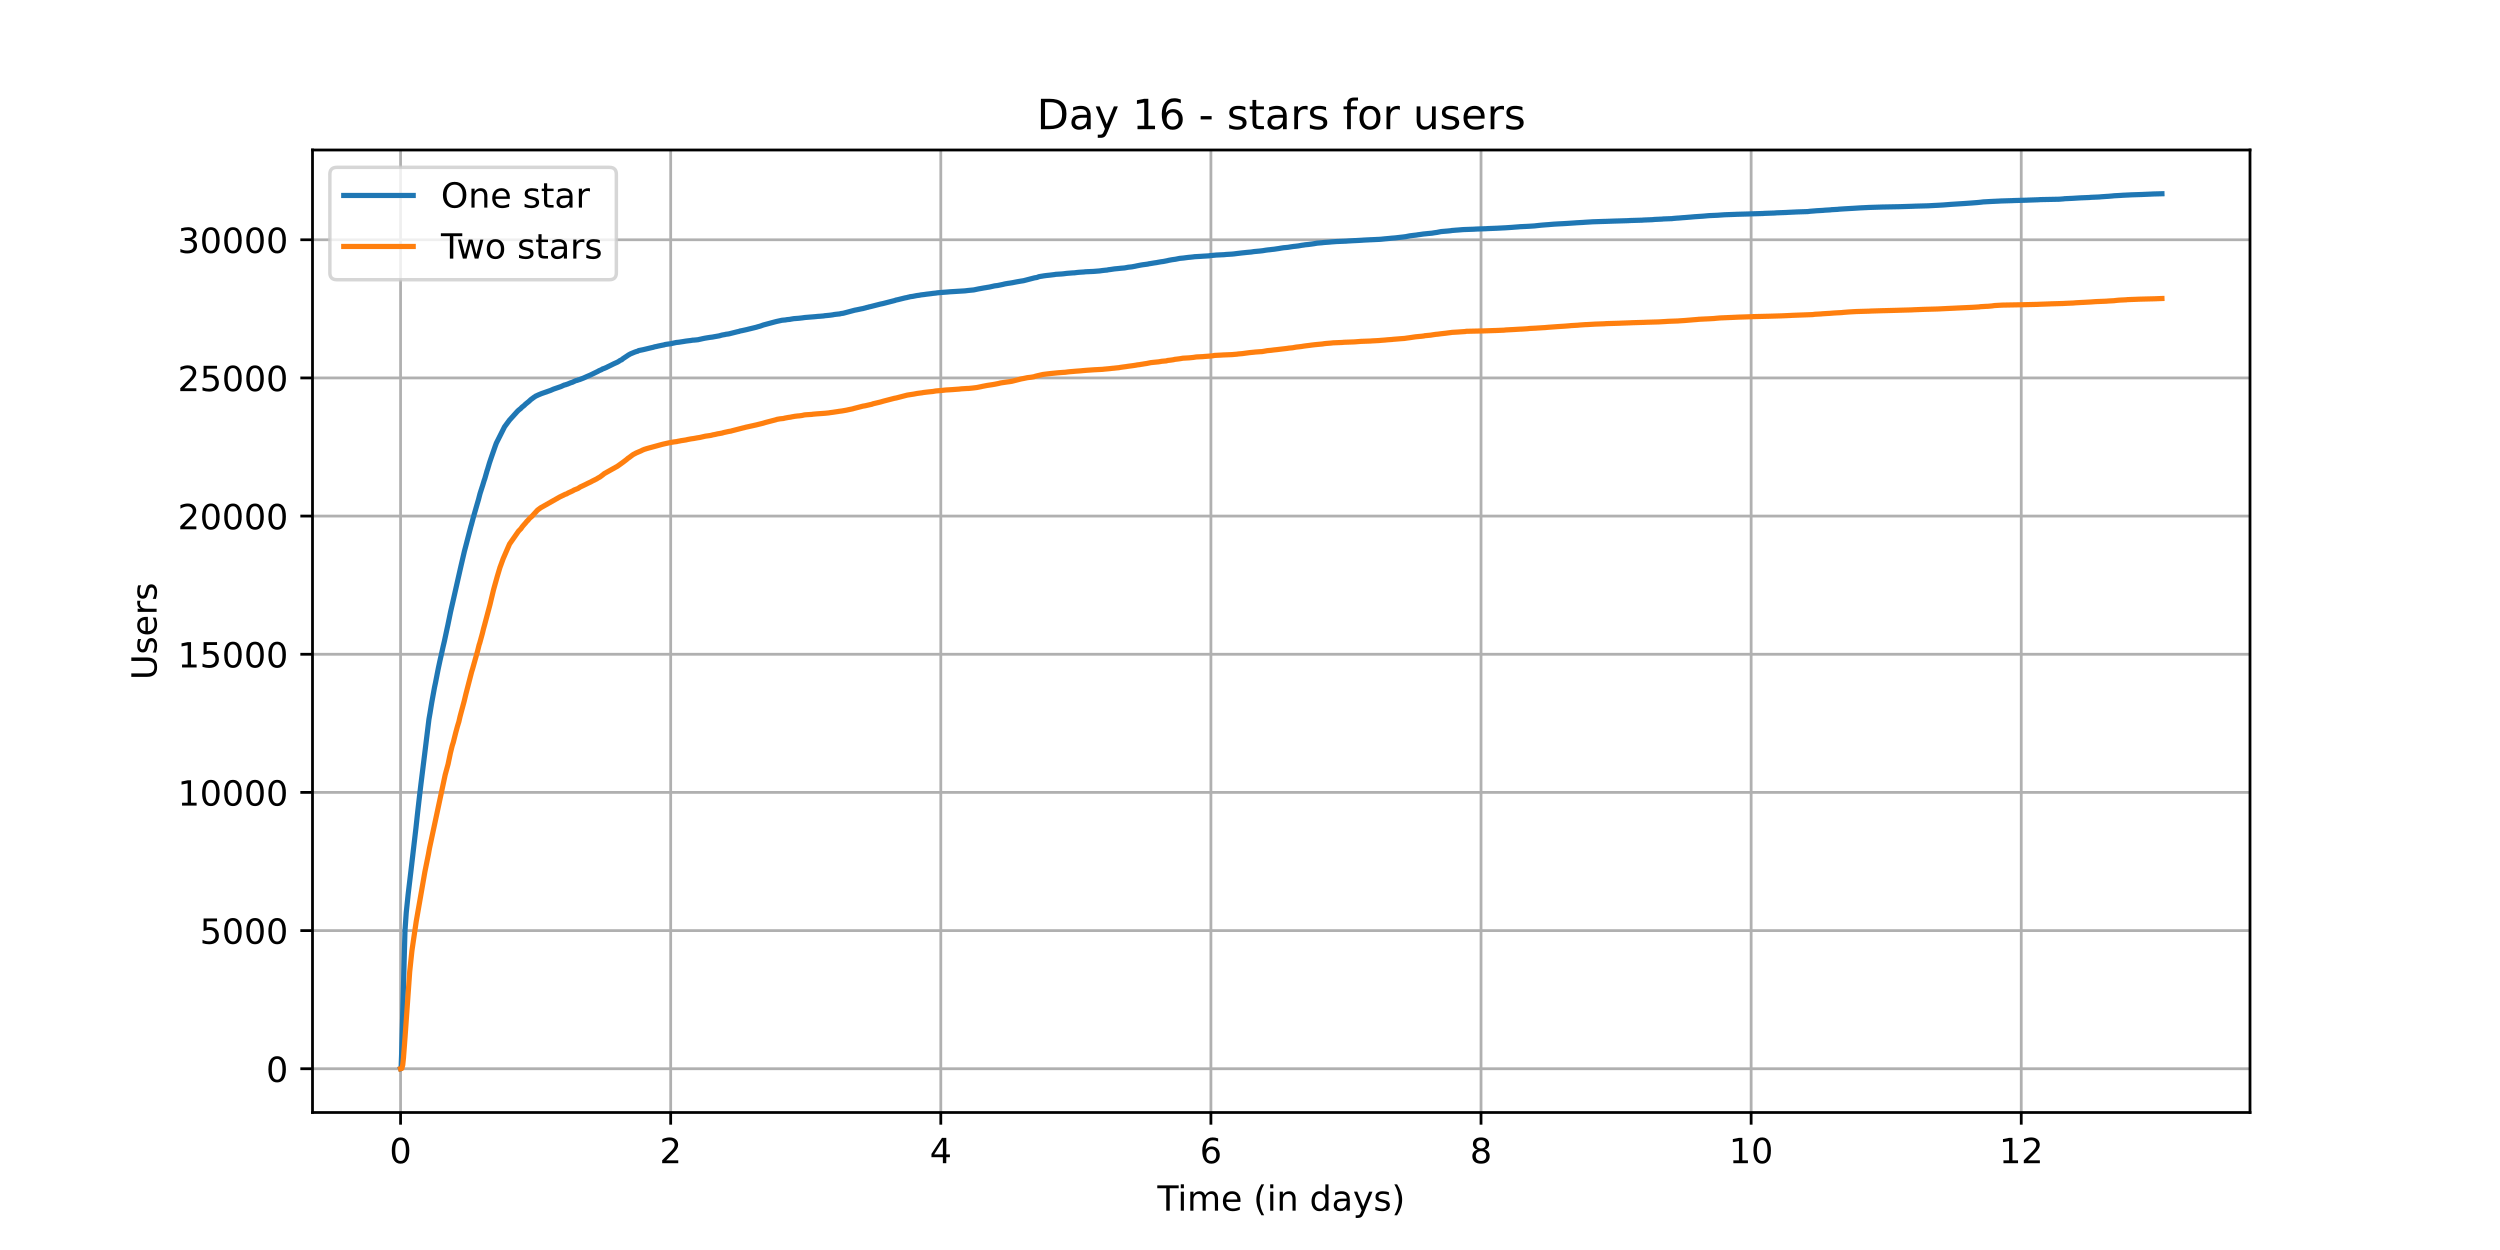 <?xml version="1.0" encoding="utf-8" standalone="no"?>
<!DOCTYPE svg PUBLIC "-//W3C//DTD SVG 1.1//EN"
  "http://www.w3.org/Graphics/SVG/1.1/DTD/svg11.dtd">
<!-- Created with matplotlib (https://matplotlib.org/) -->
<svg height="360pt" version="1.1" viewBox="0 0 720 360" width="720pt" xmlns="http://www.w3.org/2000/svg" xmlns:xlink="http://www.w3.org/1999/xlink">
 <defs>
  <style type="text/css">*{stroke-linecap:butt;stroke-linejoin:round;}</style>
 </defs>
 <g id="figure_1">
  <g id="patch_1">
   <path d="M 0 360 
L 720 360 
L 720 0 
L 0 0 
z
" style="fill:#ffffff;"/>
  </g>
  <g id="axes_1">
   <g id="patch_2">
    <path d="M 90 320.4 
L 648 320.4 
L 648 43.2 
L 90 43.2 
z
" style="fill:#ffffff;"/>
   </g>
   <g id="matplotlib.axis_1">
    <g id="xtick_1">
     <g id="line2d_1">
      <path clip-path="url(#p1534ea7870)" d="M 115.364 320.4 
L 115.364 43.2 
" style="fill:none;stroke:#b0b0b0;stroke-linecap:square;stroke-width:0.8;"/>
     </g>
     <g id="line2d_2">
      <defs>
       <path d="M 0 0 
L 0 3.5 
" id="m5b84d40a5f" style="stroke:#000000;stroke-width:0.8;"/>
      </defs>
      <g>
       <use style="stroke:#000000;stroke-width:0.8;" x="115.364" xlink:href="#m5b84d40a5f" y="320.4"/>
      </g>
     </g>
     <g id="text_1">
      <!-- 0 -->
      <g transform="translate(112.182 334.998)scale(0.1 -0.1)">
       <defs>
        <path d="M 31.781 66.406 
Q 24.172 66.406 20.328 58.906 
Q 16.5 51.422 16.5 36.375 
Q 16.5 21.391 20.328 13.891 
Q 24.172 6.391 31.781 6.391 
Q 39.453 6.391 43.281 13.891 
Q 47.125 21.391 47.125 36.375 
Q 47.125 51.422 43.281 58.906 
Q 39.453 66.406 31.781 66.406 
z
M 31.781 74.219 
Q 44.047 74.219 50.516 64.516 
Q 56.984 54.828 56.984 36.375 
Q 56.984 17.969 50.516 8.266 
Q 44.047 -1.422 31.781 -1.422 
Q 19.531 -1.422 13.062 8.266 
Q 6.594 17.969 6.594 36.375 
Q 6.594 54.828 13.062 64.516 
Q 19.531 74.219 31.781 74.219 
z
" id="DejaVuSans-48"/>
       </defs>
       <use xlink:href="#DejaVuSans-48"/>
      </g>
     </g>
    </g>
    <g id="xtick_2">
     <g id="line2d_3">
      <path clip-path="url(#p1534ea7870)" d="M 193.156 320.4 
L 193.156 43.2 
" style="fill:none;stroke:#b0b0b0;stroke-linecap:square;stroke-width:0.8;"/>
     </g>
     <g id="line2d_4">
      <g>
       <use style="stroke:#000000;stroke-width:0.8;" x="193.156" xlink:href="#m5b84d40a5f" y="320.4"/>
      </g>
     </g>
     <g id="text_2">
      <!-- 2 -->
      <g transform="translate(189.975 334.998)scale(0.1 -0.1)">
       <defs>
        <path d="M 19.188 8.297 
L 53.609 8.297 
L 53.609 0 
L 7.328 0 
L 7.328 8.297 
Q 12.938 14.109 22.625 23.891 
Q 32.328 33.688 34.812 36.531 
Q 39.547 41.844 41.422 45.531 
Q 43.312 49.219 43.312 52.781 
Q 43.312 58.594 39.234 62.25 
Q 35.156 65.922 28.609 65.922 
Q 23.969 65.922 18.812 64.312 
Q 13.672 62.703 7.812 59.422 
L 7.812 69.391 
Q 13.766 71.781 18.938 73 
Q 24.125 74.219 28.422 74.219 
Q 39.75 74.219 46.484 68.547 
Q 53.219 62.891 53.219 53.422 
Q 53.219 48.922 51.531 44.891 
Q 49.859 40.875 45.406 35.406 
Q 44.188 33.984 37.641 27.219 
Q 31.109 20.453 19.188 8.297 
z
" id="DejaVuSans-50"/>
       </defs>
       <use xlink:href="#DejaVuSans-50"/>
      </g>
     </g>
    </g>
    <g id="xtick_3">
     <g id="line2d_5">
      <path clip-path="url(#p1534ea7870)" d="M 270.949 320.4 
L 270.949 43.2 
" style="fill:none;stroke:#b0b0b0;stroke-linecap:square;stroke-width:0.8;"/>
     </g>
     <g id="line2d_6">
      <g>
       <use style="stroke:#000000;stroke-width:0.8;" x="270.949" xlink:href="#m5b84d40a5f" y="320.4"/>
      </g>
     </g>
     <g id="text_3">
      <!-- 4 -->
      <g transform="translate(267.768 334.998)scale(0.1 -0.1)">
       <defs>
        <path d="M 37.797 64.312 
L 12.891 25.391 
L 37.797 25.391 
z
M 35.203 72.906 
L 47.609 72.906 
L 47.609 25.391 
L 58.016 25.391 
L 58.016 17.188 
L 47.609 17.188 
L 47.609 0 
L 37.797 0 
L 37.797 17.188 
L 4.891 17.188 
L 4.891 26.703 
z
" id="DejaVuSans-52"/>
       </defs>
       <use xlink:href="#DejaVuSans-52"/>
      </g>
     </g>
    </g>
    <g id="xtick_4">
     <g id="line2d_7">
      <path clip-path="url(#p1534ea7870)" d="M 348.742 320.4 
L 348.742 43.2 
" style="fill:none;stroke:#b0b0b0;stroke-linecap:square;stroke-width:0.8;"/>
     </g>
     <g id="line2d_8">
      <g>
       <use style="stroke:#000000;stroke-width:0.8;" x="348.742" xlink:href="#m5b84d40a5f" y="320.4"/>
      </g>
     </g>
     <g id="text_4">
      <!-- 6 -->
      <g transform="translate(345.56 334.998)scale(0.1 -0.1)">
       <defs>
        <path d="M 33.016 40.375 
Q 26.375 40.375 22.484 35.828 
Q 18.609 31.297 18.609 23.391 
Q 18.609 15.531 22.484 10.953 
Q 26.375 6.391 33.016 6.391 
Q 39.656 6.391 43.531 10.953 
Q 47.406 15.531 47.406 23.391 
Q 47.406 31.297 43.531 35.828 
Q 39.656 40.375 33.016 40.375 
z
M 52.594 71.297 
L 52.594 62.312 
Q 48.875 64.062 45.094 64.984 
Q 41.312 65.922 37.594 65.922 
Q 27.828 65.922 22.672 59.328 
Q 17.531 52.734 16.797 39.406 
Q 19.672 43.656 24.016 45.922 
Q 28.375 48.188 33.594 48.188 
Q 44.578 48.188 50.953 41.516 
Q 57.328 34.859 57.328 23.391 
Q 57.328 12.156 50.688 5.359 
Q 44.047 -1.422 33.016 -1.422 
Q 20.359 -1.422 13.672 8.266 
Q 6.984 17.969 6.984 36.375 
Q 6.984 53.656 15.188 63.938 
Q 23.391 74.219 37.203 74.219 
Q 40.922 74.219 44.703 73.484 
Q 48.484 72.75 52.594 71.297 
z
" id="DejaVuSans-54"/>
       </defs>
       <use xlink:href="#DejaVuSans-54"/>
      </g>
     </g>
    </g>
    <g id="xtick_5">
     <g id="line2d_9">
      <path clip-path="url(#p1534ea7870)" d="M 426.534 320.4 
L 426.534 43.2 
" style="fill:none;stroke:#b0b0b0;stroke-linecap:square;stroke-width:0.8;"/>
     </g>
     <g id="line2d_10">
      <g>
       <use style="stroke:#000000;stroke-width:0.8;" x="426.534" xlink:href="#m5b84d40a5f" y="320.4"/>
      </g>
     </g>
     <g id="text_5">
      <!-- 8 -->
      <g transform="translate(423.353 334.998)scale(0.1 -0.1)">
       <defs>
        <path d="M 31.781 34.625 
Q 24.75 34.625 20.719 30.859 
Q 16.703 27.094 16.703 20.516 
Q 16.703 13.922 20.719 10.156 
Q 24.75 6.391 31.781 6.391 
Q 38.812 6.391 42.859 10.172 
Q 46.922 13.969 46.922 20.516 
Q 46.922 27.094 42.891 30.859 
Q 38.875 34.625 31.781 34.625 
z
M 21.922 38.812 
Q 15.578 40.375 12.031 44.719 
Q 8.5 49.078 8.5 55.328 
Q 8.5 64.062 14.719 69.141 
Q 20.953 74.219 31.781 74.219 
Q 42.672 74.219 48.875 69.141 
Q 55.078 64.062 55.078 55.328 
Q 55.078 49.078 51.531 44.719 
Q 48 40.375 41.703 38.812 
Q 48.828 37.156 52.797 32.312 
Q 56.781 27.484 56.781 20.516 
Q 56.781 9.906 50.312 4.234 
Q 43.844 -1.422 31.781 -1.422 
Q 19.734 -1.422 13.25 4.234 
Q 6.781 9.906 6.781 20.516 
Q 6.781 27.484 10.781 32.312 
Q 14.797 37.156 21.922 38.812 
z
M 18.312 54.391 
Q 18.312 48.734 21.844 45.562 
Q 25.391 42.391 31.781 42.391 
Q 38.141 42.391 41.719 45.562 
Q 45.312 48.734 45.312 54.391 
Q 45.312 60.062 41.719 63.234 
Q 38.141 66.406 31.781 66.406 
Q 25.391 66.406 21.844 63.234 
Q 18.312 60.062 18.312 54.391 
z
" id="DejaVuSans-56"/>
       </defs>
       <use xlink:href="#DejaVuSans-56"/>
      </g>
     </g>
    </g>
    <g id="xtick_6">
     <g id="line2d_11">
      <path clip-path="url(#p1534ea7870)" d="M 504.327 320.4 
L 504.327 43.2 
" style="fill:none;stroke:#b0b0b0;stroke-linecap:square;stroke-width:0.8;"/>
     </g>
     <g id="line2d_12">
      <g>
       <use style="stroke:#000000;stroke-width:0.8;" x="504.327" xlink:href="#m5b84d40a5f" y="320.4"/>
      </g>
     </g>
     <g id="text_6">
      <!-- 10 -->
      <g transform="translate(497.964 334.998)scale(0.1 -0.1)">
       <defs>
        <path d="M 12.406 8.297 
L 28.516 8.297 
L 28.516 63.922 
L 10.984 60.406 
L 10.984 69.391 
L 28.422 72.906 
L 38.281 72.906 
L 38.281 8.297 
L 54.391 8.297 
L 54.391 0 
L 12.406 0 
z
" id="DejaVuSans-49"/>
       </defs>
       <use xlink:href="#DejaVuSans-49"/>
       <use x="63.623" xlink:href="#DejaVuSans-48"/>
      </g>
     </g>
    </g>
    <g id="xtick_7">
     <g id="line2d_13">
      <path clip-path="url(#p1534ea7870)" d="M 582.119 320.4 
L 582.119 43.2 
" style="fill:none;stroke:#b0b0b0;stroke-linecap:square;stroke-width:0.8;"/>
     </g>
     <g id="line2d_14">
      <g>
       <use style="stroke:#000000;stroke-width:0.8;" x="582.119" xlink:href="#m5b84d40a5f" y="320.4"/>
      </g>
     </g>
     <g id="text_7">
      <!-- 12 -->
      <g transform="translate(575.757 334.998)scale(0.1 -0.1)">
       <use xlink:href="#DejaVuSans-49"/>
       <use x="63.623" xlink:href="#DejaVuSans-50"/>
      </g>
     </g>
    </g>
    <g id="text_8">
     <!-- Time (in days) -->
     <g transform="translate(333.327 348.677)scale(0.1 -0.1)">
      <defs>
       <path d="M -0.297 72.906 
L 61.375 72.906 
L 61.375 64.594 
L 35.5 64.594 
L 35.5 0 
L 25.594 0 
L 25.594 64.594 
L -0.297 64.594 
z
" id="DejaVuSans-84"/>
       <path d="M 9.422 54.688 
L 18.406 54.688 
L 18.406 0 
L 9.422 0 
z
M 9.422 75.984 
L 18.406 75.984 
L 18.406 64.594 
L 9.422 64.594 
z
" id="DejaVuSans-105"/>
       <path d="M 52 44.188 
Q 55.375 50.25 60.062 53.125 
Q 64.75 56 71.094 56 
Q 79.641 56 84.281 50.016 
Q 88.922 44.047 88.922 33.016 
L 88.922 0 
L 79.891 0 
L 79.891 32.719 
Q 79.891 40.578 77.094 44.375 
Q 74.312 48.188 68.609 48.188 
Q 61.625 48.188 57.562 43.547 
Q 53.516 38.922 53.516 30.906 
L 53.516 0 
L 44.484 0 
L 44.484 32.719 
Q 44.484 40.625 41.703 44.406 
Q 38.922 48.188 33.109 48.188 
Q 26.219 48.188 22.156 43.531 
Q 18.109 38.875 18.109 30.906 
L 18.109 0 
L 9.078 0 
L 9.078 54.688 
L 18.109 54.688 
L 18.109 46.188 
Q 21.188 51.219 25.484 53.609 
Q 29.781 56 35.688 56 
Q 41.656 56 45.828 52.969 
Q 50 49.953 52 44.188 
z
" id="DejaVuSans-109"/>
       <path d="M 56.203 29.594 
L 56.203 25.203 
L 14.891 25.203 
Q 15.484 15.922 20.484 11.062 
Q 25.484 6.203 34.422 6.203 
Q 39.594 6.203 44.453 7.469 
Q 49.312 8.734 54.109 11.281 
L 54.109 2.781 
Q 49.266 0.734 44.188 -0.344 
Q 39.109 -1.422 33.891 -1.422 
Q 20.797 -1.422 13.156 6.188 
Q 5.516 13.812 5.516 26.812 
Q 5.516 40.234 12.766 48.109 
Q 20.016 56 32.328 56 
Q 43.359 56 49.781 48.891 
Q 56.203 41.797 56.203 29.594 
z
M 47.219 32.234 
Q 47.125 39.594 43.094 43.984 
Q 39.062 48.391 32.422 48.391 
Q 24.906 48.391 20.391 44.141 
Q 15.875 39.891 15.188 32.172 
z
" id="DejaVuSans-101"/>
       <path id="DejaVuSans-32"/>
       <path d="M 31 75.875 
Q 24.469 64.656 21.281 53.656 
Q 18.109 42.672 18.109 31.391 
Q 18.109 20.125 21.312 9.062 
Q 24.516 -2 31 -13.188 
L 23.188 -13.188 
Q 15.875 -1.703 12.234 9.375 
Q 8.594 20.453 8.594 31.391 
Q 8.594 42.281 12.203 53.312 
Q 15.828 64.359 23.188 75.875 
z
" id="DejaVuSans-40"/>
       <path d="M 54.891 33.016 
L 54.891 0 
L 45.906 0 
L 45.906 32.719 
Q 45.906 40.484 42.875 44.328 
Q 39.844 48.188 33.797 48.188 
Q 26.516 48.188 22.312 43.547 
Q 18.109 38.922 18.109 30.906 
L 18.109 0 
L 9.078 0 
L 9.078 54.688 
L 18.109 54.688 
L 18.109 46.188 
Q 21.344 51.125 25.703 53.562 
Q 30.078 56 35.797 56 
Q 45.219 56 50.047 50.172 
Q 54.891 44.344 54.891 33.016 
z
" id="DejaVuSans-110"/>
       <path d="M 45.406 46.391 
L 45.406 75.984 
L 54.391 75.984 
L 54.391 0 
L 45.406 0 
L 45.406 8.203 
Q 42.578 3.328 38.25 0.953 
Q 33.938 -1.422 27.875 -1.422 
Q 17.969 -1.422 11.734 6.484 
Q 5.516 14.406 5.516 27.297 
Q 5.516 40.188 11.734 48.094 
Q 17.969 56 27.875 56 
Q 33.938 56 38.25 53.625 
Q 42.578 51.266 45.406 46.391 
z
M 14.797 27.297 
Q 14.797 17.391 18.875 11.75 
Q 22.953 6.109 30.078 6.109 
Q 37.203 6.109 41.297 11.75 
Q 45.406 17.391 45.406 27.297 
Q 45.406 37.203 41.297 42.844 
Q 37.203 48.484 30.078 48.484 
Q 22.953 48.484 18.875 42.844 
Q 14.797 37.203 14.797 27.297 
z
" id="DejaVuSans-100"/>
       <path d="M 34.281 27.484 
Q 23.391 27.484 19.188 25 
Q 14.984 22.516 14.984 16.5 
Q 14.984 11.719 18.141 8.906 
Q 21.297 6.109 26.703 6.109 
Q 34.188 6.109 38.703 11.406 
Q 43.219 16.703 43.219 25.484 
L 43.219 27.484 
z
M 52.203 31.203 
L 52.203 0 
L 43.219 0 
L 43.219 8.297 
Q 40.141 3.328 35.547 0.953 
Q 30.953 -1.422 24.312 -1.422 
Q 15.922 -1.422 10.953 3.297 
Q 6 8.016 6 15.922 
Q 6 25.141 12.172 29.828 
Q 18.359 34.516 30.609 34.516 
L 43.219 34.516 
L 43.219 35.406 
Q 43.219 41.609 39.141 45 
Q 35.062 48.391 27.688 48.391 
Q 23 48.391 18.547 47.266 
Q 14.109 46.141 10.016 43.891 
L 10.016 52.203 
Q 14.938 54.109 19.578 55.047 
Q 24.219 56 28.609 56 
Q 40.484 56 46.344 49.844 
Q 52.203 43.703 52.203 31.203 
z
" id="DejaVuSans-97"/>
       <path d="M 32.172 -5.078 
Q 28.375 -14.844 24.75 -17.812 
Q 21.141 -20.797 15.094 -20.797 
L 7.906 -20.797 
L 7.906 -13.281 
L 13.188 -13.281 
Q 16.891 -13.281 18.938 -11.516 
Q 21 -9.766 23.484 -3.219 
L 25.094 0.875 
L 2.984 54.688 
L 12.5 54.688 
L 29.594 11.922 
L 46.688 54.688 
L 56.203 54.688 
z
" id="DejaVuSans-121"/>
       <path d="M 44.281 53.078 
L 44.281 44.578 
Q 40.484 46.531 36.375 47.5 
Q 32.281 48.484 27.875 48.484 
Q 21.188 48.484 17.844 46.438 
Q 14.5 44.391 14.5 40.281 
Q 14.5 37.156 16.891 35.375 
Q 19.281 33.594 26.516 31.984 
L 29.594 31.297 
Q 39.156 29.25 43.188 25.516 
Q 47.219 21.781 47.219 15.094 
Q 47.219 7.469 41.188 3.016 
Q 35.156 -1.422 24.609 -1.422 
Q 20.219 -1.422 15.453 -0.562 
Q 10.688 0.297 5.422 2 
L 5.422 11.281 
Q 10.406 8.688 15.234 7.391 
Q 20.062 6.109 24.812 6.109 
Q 31.156 6.109 34.562 8.281 
Q 37.984 10.453 37.984 14.406 
Q 37.984 18.062 35.516 20.016 
Q 33.062 21.969 24.703 23.781 
L 21.578 24.516 
Q 13.234 26.266 9.516 29.906 
Q 5.812 33.547 5.812 39.891 
Q 5.812 47.609 11.281 51.797 
Q 16.75 56 26.812 56 
Q 31.781 56 36.172 55.266 
Q 40.578 54.547 44.281 53.078 
z
" id="DejaVuSans-115"/>
       <path d="M 8.016 75.875 
L 15.828 75.875 
Q 23.141 64.359 26.781 53.312 
Q 30.422 42.281 30.422 31.391 
Q 30.422 20.453 26.781 9.375 
Q 23.141 -1.703 15.828 -13.188 
L 8.016 -13.188 
Q 14.5 -2 17.703 9.062 
Q 20.906 20.125 20.906 31.391 
Q 20.906 42.672 17.703 53.656 
Q 14.5 64.656 8.016 75.875 
z
" id="DejaVuSans-41"/>
      </defs>
      <use xlink:href="#DejaVuSans-84"/>
      <use x="57.959" xlink:href="#DejaVuSans-105"/>
      <use x="85.742" xlink:href="#DejaVuSans-109"/>
      <use x="183.154" xlink:href="#DejaVuSans-101"/>
      <use x="244.678" xlink:href="#DejaVuSans-32"/>
      <use x="276.465" xlink:href="#DejaVuSans-40"/>
      <use x="315.479" xlink:href="#DejaVuSans-105"/>
      <use x="343.262" xlink:href="#DejaVuSans-110"/>
      <use x="406.641" xlink:href="#DejaVuSans-32"/>
      <use x="438.428" xlink:href="#DejaVuSans-100"/>
      <use x="501.904" xlink:href="#DejaVuSans-97"/>
      <use x="563.184" xlink:href="#DejaVuSans-121"/>
      <use x="622.363" xlink:href="#DejaVuSans-115"/>
      <use x="674.463" xlink:href="#DejaVuSans-41"/>
     </g>
    </g>
   </g>
   <g id="matplotlib.axis_2">
    <g id="ytick_1">
     <g id="line2d_15">
      <path clip-path="url(#p1534ea7870)" d="M 90 307.8 
L 648 307.8 
" style="fill:none;stroke:#b0b0b0;stroke-linecap:square;stroke-width:0.8;"/>
     </g>
     <g id="line2d_16">
      <defs>
       <path d="M 0 0 
L -3.5 0 
" id="m790fddc6f5" style="stroke:#000000;stroke-width:0.8;"/>
      </defs>
      <g>
       <use style="stroke:#000000;stroke-width:0.8;" x="90" xlink:href="#m790fddc6f5" y="307.8"/>
      </g>
     </g>
     <g id="text_9">
      <!-- 0 -->
      <g transform="translate(76.638 311.599)scale(0.1 -0.1)">
       <use xlink:href="#DejaVuSans-48"/>
      </g>
     </g>
    </g>
    <g id="ytick_2">
     <g id="line2d_17">
      <path clip-path="url(#p1534ea7870)" d="M 90 268.008 
L 648 268.008 
" style="fill:none;stroke:#b0b0b0;stroke-linecap:square;stroke-width:0.8;"/>
     </g>
     <g id="line2d_18">
      <g>
       <use style="stroke:#000000;stroke-width:0.8;" x="90" xlink:href="#m790fddc6f5" y="268.008"/>
      </g>
     </g>
     <g id="text_10">
      <!-- 5000 -->
      <g transform="translate(57.55 271.808)scale(0.1 -0.1)">
       <defs>
        <path d="M 10.797 72.906 
L 49.516 72.906 
L 49.516 64.594 
L 19.828 64.594 
L 19.828 46.734 
Q 21.969 47.469 24.109 47.828 
Q 26.266 48.188 28.422 48.188 
Q 40.625 48.188 47.75 41.5 
Q 54.891 34.812 54.891 23.391 
Q 54.891 11.625 47.562 5.094 
Q 40.234 -1.422 26.906 -1.422 
Q 22.312 -1.422 17.547 -0.641 
Q 12.797 0.141 7.719 1.703 
L 7.719 11.625 
Q 12.109 9.234 16.797 8.062 
Q 21.484 6.891 26.703 6.891 
Q 35.156 6.891 40.078 11.328 
Q 45.016 15.766 45.016 23.391 
Q 45.016 31 40.078 35.438 
Q 35.156 39.891 26.703 39.891 
Q 22.75 39.891 18.812 39.016 
Q 14.891 38.141 10.797 36.281 
z
" id="DejaVuSans-53"/>
       </defs>
       <use xlink:href="#DejaVuSans-53"/>
       <use x="63.623" xlink:href="#DejaVuSans-48"/>
       <use x="127.246" xlink:href="#DejaVuSans-48"/>
       <use x="190.869" xlink:href="#DejaVuSans-48"/>
      </g>
     </g>
    </g>
    <g id="ytick_3">
     <g id="line2d_19">
      <path clip-path="url(#p1534ea7870)" d="M 90 228.217 
L 648 228.217 
" style="fill:none;stroke:#b0b0b0;stroke-linecap:square;stroke-width:0.8;"/>
     </g>
     <g id="line2d_20">
      <g>
       <use style="stroke:#000000;stroke-width:0.8;" x="90" xlink:href="#m790fddc6f5" y="228.217"/>
      </g>
     </g>
     <g id="text_11">
      <!-- 10000 -->
      <g transform="translate(51.188 232.016)scale(0.1 -0.1)">
       <use xlink:href="#DejaVuSans-49"/>
       <use x="63.623" xlink:href="#DejaVuSans-48"/>
       <use x="127.246" xlink:href="#DejaVuSans-48"/>
       <use x="190.869" xlink:href="#DejaVuSans-48"/>
       <use x="254.492" xlink:href="#DejaVuSans-48"/>
      </g>
     </g>
    </g>
    <g id="ytick_4">
     <g id="line2d_21">
      <path clip-path="url(#p1534ea7870)" d="M 90 188.425 
L 648 188.425 
" style="fill:none;stroke:#b0b0b0;stroke-linecap:square;stroke-width:0.8;"/>
     </g>
     <g id="line2d_22">
      <g>
       <use style="stroke:#000000;stroke-width:0.8;" x="90" xlink:href="#m790fddc6f5" y="188.425"/>
      </g>
     </g>
     <g id="text_12">
      <!-- 15000 -->
      <g transform="translate(51.188 192.225)scale(0.1 -0.1)">
       <use xlink:href="#DejaVuSans-49"/>
       <use x="63.623" xlink:href="#DejaVuSans-53"/>
       <use x="127.246" xlink:href="#DejaVuSans-48"/>
       <use x="190.869" xlink:href="#DejaVuSans-48"/>
       <use x="254.492" xlink:href="#DejaVuSans-48"/>
      </g>
     </g>
    </g>
    <g id="ytick_5">
     <g id="line2d_23">
      <path clip-path="url(#p1534ea7870)" d="M 90 148.634 
L 648 148.634 
" style="fill:none;stroke:#b0b0b0;stroke-linecap:square;stroke-width:0.8;"/>
     </g>
     <g id="line2d_24">
      <g>
       <use style="stroke:#000000;stroke-width:0.8;" x="90" xlink:href="#m790fddc6f5" y="148.634"/>
      </g>
     </g>
     <g id="text_13">
      <!-- 20000 -->
      <g transform="translate(51.188 152.433)scale(0.1 -0.1)">
       <use xlink:href="#DejaVuSans-50"/>
       <use x="63.623" xlink:href="#DejaVuSans-48"/>
       <use x="127.246" xlink:href="#DejaVuSans-48"/>
       <use x="190.869" xlink:href="#DejaVuSans-48"/>
       <use x="254.492" xlink:href="#DejaVuSans-48"/>
      </g>
     </g>
    </g>
    <g id="ytick_6">
     <g id="line2d_25">
      <path clip-path="url(#p1534ea7870)" d="M 90 108.842 
L 648 108.842 
" style="fill:none;stroke:#b0b0b0;stroke-linecap:square;stroke-width:0.8;"/>
     </g>
     <g id="line2d_26">
      <g>
       <use style="stroke:#000000;stroke-width:0.8;" x="90" xlink:href="#m790fddc6f5" y="108.842"/>
      </g>
     </g>
     <g id="text_14">
      <!-- 25000 -->
      <g transform="translate(51.188 112.641)scale(0.1 -0.1)">
       <use xlink:href="#DejaVuSans-50"/>
       <use x="63.623" xlink:href="#DejaVuSans-53"/>
       <use x="127.246" xlink:href="#DejaVuSans-48"/>
       <use x="190.869" xlink:href="#DejaVuSans-48"/>
       <use x="254.492" xlink:href="#DejaVuSans-48"/>
      </g>
     </g>
    </g>
    <g id="ytick_7">
     <g id="line2d_27">
      <path clip-path="url(#p1534ea7870)" d="M 90 69.051 
L 648 69.051 
" style="fill:none;stroke:#b0b0b0;stroke-linecap:square;stroke-width:0.8;"/>
     </g>
     <g id="line2d_28">
      <g>
       <use style="stroke:#000000;stroke-width:0.8;" x="90" xlink:href="#m790fddc6f5" y="69.051"/>
      </g>
     </g>
     <g id="text_15">
      <!-- 30000 -->
      <g transform="translate(51.188 72.85)scale(0.1 -0.1)">
       <defs>
        <path d="M 40.578 39.312 
Q 47.656 37.797 51.625 33 
Q 55.609 28.219 55.609 21.188 
Q 55.609 10.406 48.188 4.484 
Q 40.766 -1.422 27.094 -1.422 
Q 22.516 -1.422 17.656 -0.516 
Q 12.797 0.391 7.625 2.203 
L 7.625 11.719 
Q 11.719 9.328 16.594 8.109 
Q 21.484 6.891 26.812 6.891 
Q 36.078 6.891 40.938 10.547 
Q 45.797 14.203 45.797 21.188 
Q 45.797 27.641 41.281 31.266 
Q 36.766 34.906 28.719 34.906 
L 20.219 34.906 
L 20.219 43.016 
L 29.109 43.016 
Q 36.375 43.016 40.234 45.922 
Q 44.094 48.828 44.094 54.297 
Q 44.094 59.906 40.109 62.906 
Q 36.141 65.922 28.719 65.922 
Q 24.656 65.922 20.016 65.031 
Q 15.375 64.156 9.812 62.312 
L 9.812 71.094 
Q 15.438 72.656 20.344 73.438 
Q 25.25 74.219 29.594 74.219 
Q 40.828 74.219 47.359 69.109 
Q 53.906 64.016 53.906 55.328 
Q 53.906 49.266 50.438 45.094 
Q 46.969 40.922 40.578 39.312 
z
" id="DejaVuSans-51"/>
       </defs>
       <use xlink:href="#DejaVuSans-51"/>
       <use x="63.623" xlink:href="#DejaVuSans-48"/>
       <use x="127.246" xlink:href="#DejaVuSans-48"/>
       <use x="190.869" xlink:href="#DejaVuSans-48"/>
       <use x="254.492" xlink:href="#DejaVuSans-48"/>
      </g>
     </g>
    </g>
    <g id="text_16">
     <!-- Users -->
     <g transform="translate(45.108 195.801)rotate(-90)scale(0.1 -0.1)">
      <defs>
       <path d="M 8.688 72.906 
L 18.609 72.906 
L 18.609 28.609 
Q 18.609 16.891 22.844 11.734 
Q 27.094 6.594 36.625 6.594 
Q 46.094 6.594 50.344 11.734 
Q 54.594 16.891 54.594 28.609 
L 54.594 72.906 
L 64.5 72.906 
L 64.5 27.391 
Q 64.5 13.141 57.438 5.859 
Q 50.391 -1.422 36.625 -1.422 
Q 22.797 -1.422 15.734 5.859 
Q 8.688 13.141 8.688 27.391 
z
" id="DejaVuSans-85"/>
       <path d="M 41.109 46.297 
Q 39.594 47.172 37.812 47.578 
Q 36.031 48 33.891 48 
Q 26.266 48 22.188 43.047 
Q 18.109 38.094 18.109 28.812 
L 18.109 0 
L 9.078 0 
L 9.078 54.688 
L 18.109 54.688 
L 18.109 46.188 
Q 20.953 51.172 25.484 53.578 
Q 30.031 56 36.531 56 
Q 37.453 56 38.578 55.875 
Q 39.703 55.766 41.062 55.516 
z
" id="DejaVuSans-114"/>
      </defs>
      <use xlink:href="#DejaVuSans-85"/>
      <use x="73.193" xlink:href="#DejaVuSans-115"/>
      <use x="125.293" xlink:href="#DejaVuSans-101"/>
      <use x="186.816" xlink:href="#DejaVuSans-114"/>
      <use x="227.93" xlink:href="#DejaVuSans-115"/>
     </g>
    </g>
   </g>
   <g id="line2d_29">
    <path clip-path="url(#p1534ea7870)" d="M 115.364 307.8 
L 115.451 307.768 
L 115.532 307.187 
L 115.666 303.479 
L 116.629 268.16 
L 117.004 262.764 
L 117.566 257.392 
L 118.369 250.659 
L 119.788 238.507 
L 120.243 234.313 
L 120.779 229.61 
L 121.207 225.996 
L 122.277 217.378 
L 123.535 207.151 
L 123.856 205.313 
L 124.339 202.344 
L 125.142 197.943 
L 125.409 196.694 
L 126.212 192.595 
L 126.748 190.089 
L 127.229 187.988 
L 127.604 186.277 
L 127.979 184.693 
L 128.702 181.303 
L 128.997 179.95 
L 129.425 177.873 
L 129.774 176.162 
L 130.336 173.71 
L 130.657 172.302 
L 132.718 163.189 
L 133.762 158.709 
L 134.03 157.706 
L 135.637 151.515 
L 135.744 151.18 
L 136.28 149.151 
L 137.458 145.052 
L 137.806 143.867 
L 138.235 142.203 
L 138.395 141.694 
L 139.038 139.697 
L 139.44 138.368 
L 139.628 137.842 
L 140.297 135.503 
L 140.404 135.208 
L 140.967 133.314 
L 141.422 131.961 
L 142.627 128.491 
L 142.949 127.616 
L 145.305 122.928 
L 146.724 121.002 
L 148.973 118.512 
L 149.08 118.4 
L 149.348 118.145 
L 149.803 117.779 
L 149.911 117.708 
L 150.312 117.286 
L 150.981 116.761 
L 151.356 116.379 
L 151.57 116.212 
L 151.999 115.861 
L 152.212 115.702 
L 152.882 115.081 
L 153.765 114.429 
L 154.354 114.039 
L 154.595 113.951 
L 154.943 113.776 
L 155.88 113.386 
L 156.389 113.203 
L 158.585 112.431 
L 159.416 112.065 
L 161.558 111.325 
L 162.495 110.895 
L 162.95 110.792 
L 163.111 110.72 
L 163.459 110.617 
L 164.288 110.267 
L 164.476 110.203 
L 164.824 110.1 
L 165.842 109.622 
L 166.27 109.535 
L 166.51 109.415 
L 166.939 109.312 
L 168.117 108.85 
L 169.027 108.436 
L 169.937 108.054 
L 172.24 106.932 
L 172.507 106.765 
L 173.284 106.439 
L 173.524 106.256 
L 173.98 106.112 
L 174.702 105.802 
L 174.943 105.667 
L 175.559 105.372 
L 176.764 104.775 
L 177.487 104.449 
L 177.808 104.306 
L 178.21 104.075 
L 178.558 103.828 
L 179.093 103.59 
L 179.308 103.367 
L 180.781 102.388 
L 180.995 102.229 
L 181.182 102.141 
L 181.423 101.998 
L 181.584 101.91 
L 181.879 101.791 
L 182.817 101.401 
L 183.299 101.234 
L 183.674 101.146 
L 183.888 100.979 
L 185.066 100.741 
L 185.522 100.637 
L 187.636 100.128 
L 188.091 100.032 
L 188.546 99.881 
L 189.109 99.778 
L 189.483 99.682 
L 190.822 99.404 
L 191.277 99.324 
L 191.491 99.229 
L 192.267 99.109 
L 193.043 99.014 
L 193.257 98.966 
L 194.756 98.64 
L 195.667 98.544 
L 195.961 98.488 
L 196.657 98.385 
L 197.513 98.242 
L 198.316 98.138 
L 198.932 98.067 
L 199.521 97.963 
L 199.949 97.947 
L 200.993 97.844 
L 202.519 97.502 
L 203.027 97.398 
L 203.885 97.255 
L 204.554 97.151 
L 205.17 97.08 
L 205.705 96.976 
L 206.615 96.817 
L 207.15 96.722 
L 207.579 96.594 
L 207.927 96.499 
L 208.221 96.443 
L 208.783 96.348 
L 209.024 96.276 
L 209.8 96.18 
L 210.148 96.101 
L 212.423 95.528 
L 212.852 95.448 
L 213.066 95.337 
L 213.655 95.233 
L 215.154 94.899 
L 215.556 94.796 
L 217.806 94.247 
L 218.261 94.103 
L 218.636 94.008 
L 219.038 93.888 
L 219.306 93.793 
L 219.574 93.69 
L 219.869 93.586 
L 223.35 92.655 
L 223.779 92.551 
L 225.225 92.233 
L 226.269 92.138 
L 226.59 92.066 
L 227.554 91.971 
L 227.769 91.915 
L 228.625 91.772 
L 229.91 91.676 
L 230.151 91.652 
L 231.061 91.549 
L 231.784 91.445 
L 233.015 91.342 
L 234.622 91.214 
L 235.639 91.111 
L 236.094 91.087 
L 237.272 90.984 
L 237.432 90.936 
L 238.53 90.832 
L 239.119 90.769 
L 239.868 90.665 
L 240.216 90.586 
L 240.859 90.506 
L 241.876 90.403 
L 242.117 90.323 
L 242.84 90.22 
L 246.186 89.328 
L 246.748 89.225 
L 248.033 88.954 
L 248.541 88.859 
L 248.916 88.755 
L 249.318 88.66 
L 249.559 88.572 
L 250.014 88.485 
L 250.201 88.405 
L 250.71 88.302 
L 253.575 87.57 
L 254.056 87.474 
L 254.378 87.402 
L 254.779 87.299 
L 257.376 86.631 
L 257.777 86.527 
L 257.992 86.424 
L 258.527 86.32 
L 260.642 85.795 
L 261.204 85.691 
L 261.445 85.62 
L 261.9 85.524 
L 262.06 85.461 
L 262.863 85.357 
L 264.015 85.126 
L 264.818 85.023 
L 265.165 84.943 
L 265.942 84.848 
L 266.183 84.824 
L 266.852 84.721 
L 267.441 84.657 
L 268.271 84.553 
L 268.565 84.506 
L 269.556 84.402 
L 269.877 84.339 
L 271.081 84.235 
L 271.59 84.195 
L 272.955 84.092 
L 273.517 84.036 
L 275.257 83.933 
L 275.739 83.901 
L 277.479 83.797 
L 277.988 83.758 
L 278.844 83.654 
L 279.406 83.598 
L 280.45 83.495 
L 281.816 83.208 
L 282.404 83.105 
L 283.395 82.922 
L 284.064 82.818 
L 284.252 82.779 
L 284.921 82.675 
L 286.473 82.325 
L 287.33 82.222 
L 288.534 81.975 
L 289.016 81.871 
L 289.257 81.8 
L 289.578 81.736 
L 290.167 81.633 
L 290.89 81.529 
L 291.533 81.426 
L 292.657 81.203 
L 293.219 81.099 
L 294.103 80.948 
L 294.772 80.845 
L 297.958 80.017 
L 298.627 79.914 
L 299.216 79.683 
L 299.752 79.587 
L 300.019 79.548 
L 300.635 79.444 
L 301.331 79.349 
L 302.321 79.245 
L 302.964 79.166 
L 303.74 79.07 
L 304.061 79.006 
L 305.774 78.903 
L 306.336 78.847 
L 307.113 78.744 
L 307.648 78.696 
L 308.986 78.593 
L 309.415 78.577 
L 310.218 78.473 
L 310.78 78.418 
L 312.252 78.322 
L 312.547 78.274 
L 314.903 78.171 
L 315.411 78.131 
L 316.696 78.028 
L 317.419 77.924 
L 318.331 77.821 
L 318.84 77.781 
L 319.268 77.677 
L 319.508 77.661 
L 320.204 77.558 
L 320.981 77.439 
L 322.079 77.335 
L 322.694 77.264 
L 323.899 77.16 
L 324.942 76.961 
L 325.933 76.858 
L 326.923 76.675 
L 327.378 76.571 
L 328.476 76.356 
L 329.091 76.253 
L 329.761 76.165 
L 330.537 76.062 
L 330.885 75.974 
L 331.554 75.871 
L 332.437 75.72 
L 333.16 75.616 
L 333.375 75.568 
L 334.312 75.401 
L 335.062 75.298 
L 336.161 75.083 
L 336.562 74.98 
L 337.526 74.804 
L 338.249 74.701 
L 338.517 74.669 
L 339.749 74.414 
L 340.847 74.311 
L 341.543 74.216 
L 342.373 74.112 
L 342.881 74.072 
L 343.792 73.969 
L 344.06 73.929 
L 345.907 73.826 
L 346.415 73.786 
L 348.209 73.682 
L 348.53 73.611 
L 349.735 73.507 
L 350.297 73.452 
L 352.545 73.348 
L 353.134 73.284 
L 354.847 73.181 
L 355.41 73.125 
L 356.186 73.022 
L 356.801 72.95 
L 357.631 72.847 
L 357.872 72.823 
L 358.863 72.719 
L 359.13 72.688 
L 360.335 72.584 
L 361.137 72.457 
L 362.262 72.353 
L 362.797 72.306 
L 363.68 72.202 
L 364.564 72.051 
L 365.313 71.955 
L 365.554 71.939 
L 366.357 71.836 
L 366.919 71.78 
L 367.589 71.677 
L 368.312 71.573 
L 368.874 71.47 
L 369.677 71.343 
L 370.882 71.239 
L 371.739 71.096 
L 372.435 70.992 
L 373.024 70.929 
L 373.908 70.825 
L 374.872 70.65 
L 375.568 70.555 
L 375.863 70.499 
L 376.934 70.396 
L 377.121 70.364 
L 377.764 70.284 
L 378.46 70.181 
L 379.371 70.022 
L 380.682 69.918 
L 381.325 69.838 
L 382.798 69.735 
L 383.36 69.679 
L 384.699 69.576 
L 385.154 69.552 
L 387.75 69.449 
L 388.285 69.401 
L 390.159 69.297 
L 390.587 69.281 
L 392.381 69.178 
L 392.621 69.154 
L 394.656 69.051 
L 395.084 69.035 
L 397.306 68.931 
L 397.814 68.891 
L 398.699 68.796 
L 398.939 68.772 
L 400.113 68.669 
L 400.701 68.605 
L 401.959 68.501 
L 402.602 68.422 
L 403.511 68.318 
L 404.1 68.255 
L 404.876 68.151 
L 406.028 67.921 
L 406.831 67.817 
L 407.098 67.785 
L 407.955 67.69 
L 408.276 67.626 
L 409.079 67.523 
L 409.856 67.403 
L 410.873 67.3 
L 411.141 67.268 
L 412.346 67.164 
L 413.203 67.021 
L 413.899 66.926 
L 414.22 66.854 
L 414.755 66.751 
L 415.05 66.695 
L 416.255 66.591 
L 416.764 66.552 
L 417.809 66.448 
L 418.13 66.385 
L 419.388 66.281 
L 419.871 66.249 
L 421.103 66.146 
L 421.584 66.114 
L 424.556 66.011 
L 425.065 65.971 
L 427.983 65.867 
L 428.465 65.835 
L 431.061 65.732 
L 431.516 65.708 
L 433.55 65.605 
L 434.032 65.573 
L 435.612 65.469 
L 436.147 65.422 
L 437.432 65.326 
L 437.7 65.294 
L 439.894 65.191 
L 440.35 65.167 
L 441.929 65.063 
L 442.545 64.992 
L 443.535 64.888 
L 444.097 64.833 
L 445.409 64.729 
L 445.89 64.697 
L 447.095 64.594 
L 447.604 64.554 
L 449.397 64.451 
L 449.826 64.435 
L 451.54 64.331 
L 452.022 64.299 
L 453.575 64.196 
L 454.083 64.156 
L 455.985 64.053 
L 456.494 64.013 
L 458.181 63.91 
L 458.662 63.878 
L 461.822 63.774 
L 462.223 63.766 
L 465.114 63.663 
L 465.516 63.655 
L 468.915 63.551 
L 469.424 63.512 
L 472.904 63.408 
L 473.413 63.368 
L 475.902 63.265 
L 476.491 63.201 
L 478.74 63.098 
L 479.008 63.058 
L 481.604 62.962 
L 481.791 62.923 
L 482.996 62.819 
L 483.451 62.795 
L 484.682 62.692 
L 485.164 62.66 
L 486.422 62.557 
L 486.931 62.517 
L 488.109 62.413 
L 488.591 62.382 
L 490.17 62.278 
L 490.68 62.238 
L 491.804 62.135 
L 492.313 62.095 
L 494.696 61.992 
L 495.205 61.952 
L 496.731 61.848 
L 497.16 61.832 
L 499.81 61.737 
L 500.05 61.721 
L 503.744 61.618 
L 504.199 61.594 
L 507.706 61.49 
L 508.215 61.45 
L 511.106 61.347 
L 511.641 61.299 
L 514.371 61.196 
L 514.854 61.164 
L 517.048 61.06 
L 517.503 61.037 
L 520.635 60.933 
L 521.304 60.846 
L 522.617 60.742 
L 523.152 60.694 
L 524.999 60.591 
L 525.562 60.535 
L 527.195 60.44 
L 527.489 60.392 
L 529.283 60.296 
L 529.578 60.249 
L 531.05 60.153 
L 531.291 60.137 
L 533.057 60.034 
L 533.512 60.01 
L 535.145 59.906 
L 535.627 59.875 
L 537.795 59.771 
L 538.25 59.747 
L 541.489 59.644 
L 541.918 59.628 
L 547.191 59.524 
L 547.62 59.509 
L 550.912 59.405 
L 551.367 59.381 
L 555.089 59.278 
L 555.517 59.262 
L 557.338 59.158 
L 557.766 59.142 
L 559.587 59.039 
L 560.095 58.999 
L 561.407 58.896 
L 561.916 58.856 
L 563.415 58.76 
L 563.656 58.745 
L 565.289 58.641 
L 565.771 58.609 
L 567.216 58.506 
L 567.698 58.474 
L 569.01 58.371 
L 569.519 58.331 
L 570.563 58.227 
L 571.205 58.148 
L 573.079 58.044 
L 573.534 58.02 
L 575.702 57.917 
L 576.185 57.885 
L 579.531 57.782 
L 579.986 57.758 
L 583.681 57.654 
L 584.135 57.63 
L 587.107 57.527 
L 587.616 57.487 
L 592.649 57.384 
L 593.05 57.376 
L 594.335 57.272 
L 594.63 57.225 
L 596.932 57.121 
L 597.414 57.089 
L 599.074 56.986 
L 599.503 56.97 
L 601.831 56.874 
L 602.1 56.835 
L 604.563 56.731 
L 605.126 56.675 
L 606.599 56.572 
L 607.054 56.548 
L 608.287 56.445 
L 608.875 56.381 
L 610.804 56.277 
L 611.312 56.238 
L 613.454 56.134 
L 613.909 56.11 
L 617.095 56.007 
L 617.336 55.991 
L 619.745 55.888 
L 620.2 55.864 
L 622.636 55.8 
L 622.636 55.8 
" style="fill:none;stroke:#1f77b4;stroke-linecap:square;stroke-width:1.5;"/>
   </g>
   <g id="line2d_30">
    <path clip-path="url(#p1534ea7870)" d="M 115.364 307.8 
L 115.719 307.704 
L 115.987 306.702 
L 116.201 304.68 
L 116.656 298.672 
L 117.995 279.858 
L 118.637 273.794 
L 119.868 265.398 
L 122.358 251.121 
L 123.375 246.075 
L 123.696 244.285 
L 128.22 223.116 
L 129.05 220.068 
L 129.721 216.852 
L 130.229 214.799 
L 130.55 213.788 
L 131.246 211.011 
L 131.755 209.149 
L 132.156 207.844 
L 132.478 206.435 
L 132.826 205.114 
L 133.682 201.954 
L 134.191 199.83 
L 135.851 193.423 
L 136.066 192.747 
L 137.511 187.622 
L 137.993 185.696 
L 138.154 185.234 
L 138.931 182.409 
L 139.252 181.088 
L 139.547 180.021 
L 141.127 174.084 
L 141.475 172.604 
L 141.717 171.609 
L 142.145 169.843 
L 142.44 168.776 
L 143.189 166.11 
L 143.993 163.412 
L 144.153 162.991 
L 144.903 160.929 
L 146.028 158.327 
L 146.751 156.68 
L 149.348 152.955 
L 149.455 152.86 
L 149.696 152.597 
L 150.018 152.279 
L 150.392 151.73 
L 150.553 151.539 
L 150.821 151.22 
L 151.356 150.615 
L 151.758 150.114 
L 151.945 149.955 
L 152.079 149.812 
L 152.534 149.262 
L 152.989 148.872 
L 153.123 148.769 
L 154.809 146.915 
L 155.719 146.238 
L 161.264 143.095 
L 161.478 142.999 
L 162.79 142.355 
L 163.138 142.259 
L 163.619 141.973 
L 164.449 141.599 
L 165.012 141.328 
L 165.306 141.137 
L 166.457 140.683 
L 167.126 140.238 
L 167.822 139.919 
L 169 139.346 
L 169.187 139.243 
L 170.178 138.781 
L 170.58 138.551 
L 171.865 137.914 
L 171.999 137.818 
L 172.266 137.651 
L 172.748 137.397 
L 173.551 136.8 
L 174.033 136.402 
L 177.326 134.555 
L 177.754 134.325 
L 178.585 133.736 
L 179.496 133.075 
L 179.737 132.892 
L 180.433 132.359 
L 180.914 131.945 
L 181.209 131.762 
L 181.423 131.595 
L 182.201 131.014 
L 182.442 130.855 
L 182.951 130.6 
L 183.112 130.497 
L 183.835 130.186 
L 184.692 129.82 
L 184.959 129.669 
L 185.629 129.391 
L 185.95 129.303 
L 186.217 129.207 
L 190.607 128.006 
L 191.009 127.902 
L 192.615 127.544 
L 193.177 127.457 
L 193.338 127.401 
L 194.167 127.266 
L 194.944 127.17 
L 195.158 127.106 
L 195.747 127.003 
L 196.095 126.923 
L 196.791 126.82 
L 197.593 126.693 
L 197.995 126.589 
L 199.039 126.39 
L 199.815 126.287 
L 200.832 126.096 
L 201.528 125.992 
L 203.188 125.61 
L 203.965 125.507 
L 204.688 125.403 
L 205.089 125.3 
L 205.303 125.236 
L 205.892 125.133 
L 206.24 125.053 
L 206.642 124.95 
L 207.445 124.822 
L 207.98 124.719 
L 208.435 124.576 
L 209.88 124.257 
L 210.496 124.162 
L 210.924 124.035 
L 213.95 123.255 
L 214.404 123.151 
L 214.806 123.032 
L 215.315 122.928 
L 216.869 122.586 
L 217.297 122.483 
L 217.619 122.419 
L 219.681 121.91 
L 220.029 121.806 
L 220.27 121.727 
L 220.645 121.623 
L 223.485 120.883 
L 223.752 120.78 
L 224.662 120.62 
L 225.626 120.525 
L 226.028 120.414 
L 227.046 120.223 
L 227.715 120.135 
L 227.929 120.071 
L 228.545 119.968 
L 228.866 119.904 
L 229.696 119.801 
L 230.178 119.769 
L 230.927 119.665 
L 231.248 119.594 
L 231.703 119.49 
L 232.238 119.443 
L 233.818 119.347 
L 234.113 119.291 
L 235.264 119.188 
L 235.746 119.156 
L 237.191 119.053 
L 237.7 119.013 
L 238.717 118.909 
L 239.039 118.846 
L 239.868 118.742 
L 240.671 118.615 
L 241.394 118.512 
L 241.581 118.472 
L 242.411 118.368 
L 243.322 118.209 
L 243.803 118.122 
L 244.018 118.074 
L 244.366 117.994 
L 245.57 117.748 
L 245.891 117.644 
L 248.515 116.968 
L 249.157 116.864 
L 250.763 116.498 
L 251.139 116.418 
L 251.38 116.299 
L 253.307 115.845 
L 253.682 115.75 
L 254.11 115.623 
L 254.458 115.519 
L 257.563 114.715 
L 258.125 114.612 
L 261.284 113.792 
L 261.927 113.689 
L 262.676 113.577 
L 263.265 113.482 
L 263.586 113.418 
L 264.122 113.315 
L 264.818 113.219 
L 265.567 113.124 
L 265.888 113.052 
L 266.745 112.949 
L 267.36 112.877 
L 268.351 112.774 
L 268.592 112.758 
L 269.529 112.591 
L 270.814 112.487 
L 271.349 112.439 
L 272.232 112.336 
L 272.473 112.312 
L 274.267 112.209 
L 274.775 112.169 
L 276.221 112.065 
L 276.863 111.986 
L 278.523 111.882 
L 278.924 111.874 
L 279.968 111.771 
L 280.584 111.699 
L 281.387 111.596 
L 282.592 111.349 
L 283.047 111.246 
L 283.342 111.19 
L 283.877 111.086 
L 284.198 111.023 
L 284.975 110.903 
L 285.67 110.8 
L 286.554 110.649 
L 287.062 110.545 
L 287.383 110.482 
L 287.785 110.394 
L 288.026 110.322 
L 288.32 110.267 
L 289.016 110.163 
L 289.766 110.052 
L 290.462 109.956 
L 290.729 109.924 
L 291.372 109.821 
L 294.103 109.129 
L 294.665 109.025 
L 295.924 108.763 
L 296.834 108.659 
L 297.128 108.611 
L 297.744 108.508 
L 298.199 108.357 
L 298.6 108.253 
L 300.367 107.847 
L 301.17 107.744 
L 301.812 107.664 
L 302.723 107.561 
L 303.285 107.505 
L 304.302 107.402 
L 304.864 107.346 
L 306.31 107.243 
L 306.765 107.219 
L 307.514 107.115 
L 308.103 107.052 
L 309.361 106.948 
L 309.897 106.9 
L 311.316 106.797 
L 311.904 106.733 
L 313.136 106.63 
L 313.618 106.598 
L 315.116 106.494 
L 315.572 106.471 
L 317.606 106.367 
L 317.873 106.327 
L 319 106.224 
L 319.562 106.168 
L 320.472 106.065 
L 320.714 106.049 
L 321.65 105.945 
L 322.186 105.898 
L 322.748 105.794 
L 323.47 105.691 
L 324.273 105.587 
L 325.049 105.468 
L 325.853 105.364 
L 326.575 105.261 
L 327.191 105.165 
L 327.512 105.094 
L 328.262 105.006 
L 328.476 104.959 
L 329.172 104.855 
L 329.493 104.791 
L 330.216 104.688 
L 331.42 104.441 
L 332.384 104.338 
L 332.625 104.314 
L 333.696 104.21 
L 334.633 104.043 
L 335.866 103.94 
L 336.294 103.813 
L 337.205 103.709 
L 337.955 103.598 
L 338.356 103.494 
L 338.972 103.423 
L 339.776 103.319 
L 340.686 103.16 
L 342.426 103.064 
L 342.667 103.041 
L 343.685 102.937 
L 344.515 102.802 
L 346.469 102.706 
L 346.737 102.674 
L 348.182 102.571 
L 348.691 102.531 
L 349.44 102.436 
L 349.761 102.364 
L 351.769 102.261 
L 352.251 102.229 
L 354.847 102.125 
L 355.088 102.101 
L 356.293 101.998 
L 356.587 101.942 
L 357.792 101.839 
L 358.488 101.743 
L 359.237 101.64 
L 359.906 101.552 
L 360.977 101.449 
L 361.566 101.385 
L 362.985 101.282 
L 363.413 101.266 
L 364.028 101.162 
L 364.992 100.987 
L 366.116 100.884 
L 366.812 100.788 
L 367.803 100.685 
L 368.445 100.605 
L 369.329 100.502 
L 369.945 100.43 
L 370.802 100.327 
L 371.123 100.263 
L 372.248 100.16 
L 373.265 99.969 
L 374.202 99.865 
L 374.845 99.786 
L 375.461 99.682 
L 376.157 99.587 
L 377.041 99.483 
L 377.764 99.38 
L 378.648 99.276 
L 379.21 99.221 
L 380.307 99.117 
L 380.843 99.069 
L 381.459 98.966 
L 382.021 98.91 
L 383.333 98.807 
L 383.949 98.735 
L 386.519 98.632 
L 387.08 98.576 
L 389.918 98.472 
L 390.4 98.441 
L 391.577 98.345 
L 391.818 98.321 
L 394.683 98.218 
L 395.191 98.178 
L 397.118 98.075 
L 397.654 98.027 
L 398.993 97.923 
L 399.582 97.86 
L 400.942 97.764 
L 401.21 97.724 
L 402.522 97.621 
L 403.057 97.573 
L 404.475 97.47 
L 405.224 97.358 
L 406.001 97.255 
L 406.777 97.135 
L 407.42 97.04 
L 407.687 97 
L 408.758 96.897 
L 409.266 96.857 
L 410.096 96.753 
L 410.337 96.682 
L 410.873 96.634 
L 411.998 96.531 
L 412.854 96.387 
L 413.577 96.284 
L 414.086 96.244 
L 414.836 96.141 
L 415.452 96.069 
L 416.389 95.966 
L 417.086 95.87 
L 417.862 95.775 
L 418.157 95.727 
L 419.951 95.623 
L 420.46 95.584 
L 421.986 95.48 
L 422.307 95.416 
L 426.778 95.313 
L 427.18 95.305 
L 430.151 95.202 
L 430.553 95.194 
L 433.122 95.09 
L 433.738 95.019 
L 435.719 94.915 
L 436.174 94.891 
L 437.86 94.788 
L 438.262 94.78 
L 439.894 94.676 
L 440.537 94.597 
L 442.491 94.501 
L 442.732 94.477 
L 444.445 94.374 
L 444.9 94.35 
L 446.024 94.247 
L 446.506 94.215 
L 447.925 94.111 
L 448.434 94.072 
L 450.094 93.968 
L 450.576 93.936 
L 451.914 93.833 
L 452.503 93.769 
L 454.351 93.666 
L 454.914 93.61 
L 456.387 93.506 
L 456.627 93.491 
L 457.029 93.483 
L 458.85 93.379 
L 459.332 93.347 
L 462.09 93.252 
L 462.357 93.22 
L 462.812 93.196 
L 466.372 93.093 
L 466.827 93.069 
L 469.638 92.965 
L 470.093 92.941 
L 473.627 92.838 
L 474.082 92.814 
L 477.616 92.711 
L 478.071 92.687 
L 479.864 92.583 
L 480.373 92.544 
L 483.237 92.44 
L 483.745 92.4 
L 485.325 92.297 
L 485.86 92.249 
L 487.118 92.146 
L 487.654 92.098 
L 488.965 91.994 
L 489.233 91.955 
L 491.376 91.851 
L 491.804 91.835 
L 493.625 91.732 
L 494.214 91.668 
L 495.366 91.565 
L 495.794 91.549 
L 498.204 91.445 
L 498.632 91.429 
L 500.8 91.326 
L 501.202 91.318 
L 504.334 91.214 
L 504.788 91.191 
L 508.911 91.087 
L 509.312 91.079 
L 512.792 90.976 
L 513.22 90.96 
L 515.576 90.856 
L 516.058 90.825 
L 518.788 90.721 
L 519.217 90.705 
L 522.028 90.602 
L 522.724 90.506 
L 524.544 90.411 
L 524.732 90.379 
L 526.391 90.275 
L 526.82 90.259 
L 528.051 90.156 
L 528.533 90.124 
L 530.488 90.021 
L 530.756 89.981 
L 532.04 89.877 
L 532.549 89.838 
L 534.396 89.734 
L 534.824 89.718 
L 538.33 89.615 
L 538.812 89.583 
L 542.185 89.48 
L 542.587 89.472 
L 546.442 89.368 
L 546.87 89.352 
L 550.591 89.249 
L 551.073 89.217 
L 553.67 89.114 
L 554.099 89.098 
L 557.82 88.994 
L 558.248 88.978 
L 560.31 88.875 
L 560.765 88.851 
L 562.88 88.755 
L 563.121 88.739 
L 565.289 88.636 
L 565.717 88.62 
L 567.912 88.517 
L 568.367 88.493 
L 570.027 88.389 
L 570.348 88.326 
L 572.142 88.222 
L 572.543 88.214 
L 573.668 88.111 
L 574.418 87.999 
L 576.211 87.896 
L 576.666 87.872 
L 582.101 87.769 
L 582.502 87.761 
L 586.84 87.657 
L 587.294 87.633 
L 590.239 87.53 
L 590.695 87.506 
L 594.282 87.402 
L 594.763 87.371 
L 597.147 87.267 
L 597.709 87.211 
L 599.529 87.108 
L 599.958 87.092 
L 601.778 86.989 
L 602.233 86.965 
L 603.626 86.861 
L 604.054 86.845 
L 606.626 86.742 
L 607.162 86.694 
L 608.875 86.599 
L 609.143 86.559 
L 610.134 86.455 
L 610.616 86.424 
L 612.437 86.336 
L 612.624 86.296 
L 615.435 86.193 
L 615.89 86.169 
L 619.933 86.065 
L 620.334 86.058 
L 622.636 85.97 
L 622.636 85.97 
" style="fill:none;stroke:#ff7f0e;stroke-linecap:square;stroke-width:1.5;"/>
   </g>
   <g id="patch_3">
    <path d="M 90 320.4 
L 90 43.2 
" style="fill:none;stroke:#000000;stroke-linecap:square;stroke-linejoin:miter;stroke-width:0.8;"/>
   </g>
   <g id="patch_4">
    <path d="M 648 320.4 
L 648 43.2 
" style="fill:none;stroke:#000000;stroke-linecap:square;stroke-linejoin:miter;stroke-width:0.8;"/>
   </g>
   <g id="patch_5">
    <path d="M 90 320.4 
L 648 320.4 
" style="fill:none;stroke:#000000;stroke-linecap:square;stroke-linejoin:miter;stroke-width:0.8;"/>
   </g>
   <g id="patch_6">
    <path d="M 90 43.2 
L 648 43.2 
" style="fill:none;stroke:#000000;stroke-linecap:square;stroke-linejoin:miter;stroke-width:0.8;"/>
   </g>
   <g id="text_17">
    <!-- Day 16 - stars for users -->
    <g transform="translate(298.609 37.2)scale(0.12 -0.12)">
     <defs>
      <path d="M 19.672 64.797 
L 19.672 8.109 
L 31.594 8.109 
Q 46.688 8.109 53.688 14.938 
Q 60.688 21.781 60.688 36.531 
Q 60.688 51.172 53.688 57.984 
Q 46.688 64.797 31.594 64.797 
z
M 9.812 72.906 
L 30.078 72.906 
Q 51.266 72.906 61.172 64.094 
Q 71.094 55.281 71.094 36.531 
Q 71.094 17.672 61.125 8.828 
Q 51.172 0 30.078 0 
L 9.812 0 
z
" id="DejaVuSans-68"/>
      <path d="M 4.891 31.391 
L 31.203 31.391 
L 31.203 23.391 
L 4.891 23.391 
z
" id="DejaVuSans-45"/>
      <path d="M 18.312 70.219 
L 18.312 54.688 
L 36.812 54.688 
L 36.812 47.703 
L 18.312 47.703 
L 18.312 18.016 
Q 18.312 11.328 20.141 9.422 
Q 21.969 7.516 27.594 7.516 
L 36.812 7.516 
L 36.812 0 
L 27.594 0 
Q 17.188 0 13.234 3.875 
Q 9.281 7.766 9.281 18.016 
L 9.281 47.703 
L 2.688 47.703 
L 2.688 54.688 
L 9.281 54.688 
L 9.281 70.219 
z
" id="DejaVuSans-116"/>
      <path d="M 37.109 75.984 
L 37.109 68.5 
L 28.516 68.5 
Q 23.688 68.5 21.797 66.547 
Q 19.922 64.594 19.922 59.516 
L 19.922 54.688 
L 34.719 54.688 
L 34.719 47.703 
L 19.922 47.703 
L 19.922 0 
L 10.891 0 
L 10.891 47.703 
L 2.297 47.703 
L 2.297 54.688 
L 10.891 54.688 
L 10.891 58.5 
Q 10.891 67.625 15.141 71.797 
Q 19.391 75.984 28.609 75.984 
z
" id="DejaVuSans-102"/>
      <path d="M 30.609 48.391 
Q 23.391 48.391 19.188 42.75 
Q 14.984 37.109 14.984 27.297 
Q 14.984 17.484 19.156 11.844 
Q 23.344 6.203 30.609 6.203 
Q 37.797 6.203 41.984 11.859 
Q 46.188 17.531 46.188 27.297 
Q 46.188 37.016 41.984 42.703 
Q 37.797 48.391 30.609 48.391 
z
M 30.609 56 
Q 42.328 56 49.016 48.375 
Q 55.719 40.766 55.719 27.297 
Q 55.719 13.875 49.016 6.219 
Q 42.328 -1.422 30.609 -1.422 
Q 18.844 -1.422 12.172 6.219 
Q 5.516 13.875 5.516 27.297 
Q 5.516 40.766 12.172 48.375 
Q 18.844 56 30.609 56 
z
" id="DejaVuSans-111"/>
      <path d="M 8.5 21.578 
L 8.5 54.688 
L 17.484 54.688 
L 17.484 21.922 
Q 17.484 14.156 20.5 10.266 
Q 23.531 6.391 29.594 6.391 
Q 36.859 6.391 41.078 11.031 
Q 45.312 15.672 45.312 23.688 
L 45.312 54.688 
L 54.297 54.688 
L 54.297 0 
L 45.312 0 
L 45.312 8.406 
Q 42.047 3.422 37.719 1 
Q 33.406 -1.422 27.688 -1.422 
Q 18.266 -1.422 13.375 4.438 
Q 8.5 10.297 8.5 21.578 
z
M 31.109 56 
z
" id="DejaVuSans-117"/>
     </defs>
     <use xlink:href="#DejaVuSans-68"/>
     <use x="77.002" xlink:href="#DejaVuSans-97"/>
     <use x="138.281" xlink:href="#DejaVuSans-121"/>
     <use x="197.461" xlink:href="#DejaVuSans-32"/>
     <use x="229.248" xlink:href="#DejaVuSans-49"/>
     <use x="292.871" xlink:href="#DejaVuSans-54"/>
     <use x="356.494" xlink:href="#DejaVuSans-32"/>
     <use x="388.281" xlink:href="#DejaVuSans-45"/>
     <use x="424.365" xlink:href="#DejaVuSans-32"/>
     <use x="456.152" xlink:href="#DejaVuSans-115"/>
     <use x="508.252" xlink:href="#DejaVuSans-116"/>
     <use x="547.461" xlink:href="#DejaVuSans-97"/>
     <use x="608.74" xlink:href="#DejaVuSans-114"/>
     <use x="649.854" xlink:href="#DejaVuSans-115"/>
     <use x="701.953" xlink:href="#DejaVuSans-32"/>
     <use x="733.74" xlink:href="#DejaVuSans-102"/>
     <use x="768.945" xlink:href="#DejaVuSans-111"/>
     <use x="830.127" xlink:href="#DejaVuSans-114"/>
     <use x="871.24" xlink:href="#DejaVuSans-32"/>
     <use x="903.027" xlink:href="#DejaVuSans-117"/>
     <use x="966.406" xlink:href="#DejaVuSans-115"/>
     <use x="1018.506" xlink:href="#DejaVuSans-101"/>
     <use x="1080.029" xlink:href="#DejaVuSans-114"/>
     <use x="1121.143" xlink:href="#DejaVuSans-115"/>
    </g>
   </g>
   <g id="legend_1">
    <g id="patch_7">
     <path d="M 97 80.556 
L 175.511 80.556 
Q 177.511 80.556 177.511 78.556 
L 177.511 50.2 
Q 177.511 48.2 175.511 48.2 
L 97 48.2 
Q 95 48.2 95 50.2 
L 95 78.556 
Q 95 80.556 97 80.556 
z
" style="fill:#ffffff;opacity:0.8;stroke:#cccccc;stroke-linejoin:miter;"/>
    </g>
    <g id="line2d_31">
     <path d="M 99 56.298 
L 119 56.298 
" style="fill:none;stroke:#1f77b4;stroke-linecap:square;stroke-width:1.5;"/>
    </g>
    <g id="line2d_32"/>
    <g id="text_18">
     <!-- One star -->
     <g transform="translate(127 59.798)scale(0.1 -0.1)">
      <defs>
       <path d="M 39.406 66.219 
Q 28.656 66.219 22.328 58.203 
Q 16.016 50.203 16.016 36.375 
Q 16.016 22.609 22.328 14.594 
Q 28.656 6.594 39.406 6.594 
Q 50.141 6.594 56.422 14.594 
Q 62.703 22.609 62.703 36.375 
Q 62.703 50.203 56.422 58.203 
Q 50.141 66.219 39.406 66.219 
z
M 39.406 74.219 
Q 54.734 74.219 63.906 63.938 
Q 73.094 53.656 73.094 36.375 
Q 73.094 19.141 63.906 8.859 
Q 54.734 -1.422 39.406 -1.422 
Q 24.031 -1.422 14.812 8.828 
Q 5.609 19.094 5.609 36.375 
Q 5.609 53.656 14.812 63.938 
Q 24.031 74.219 39.406 74.219 
z
" id="DejaVuSans-79"/>
      </defs>
      <use xlink:href="#DejaVuSans-79"/>
      <use x="78.711" xlink:href="#DejaVuSans-110"/>
      <use x="142.09" xlink:href="#DejaVuSans-101"/>
      <use x="203.613" xlink:href="#DejaVuSans-32"/>
      <use x="235.4" xlink:href="#DejaVuSans-115"/>
      <use x="287.5" xlink:href="#DejaVuSans-116"/>
      <use x="326.709" xlink:href="#DejaVuSans-97"/>
      <use x="387.988" xlink:href="#DejaVuSans-114"/>
     </g>
    </g>
    <g id="line2d_33">
     <path d="M 99 70.977 
L 119 70.977 
" style="fill:none;stroke:#ff7f0e;stroke-linecap:square;stroke-width:1.5;"/>
    </g>
    <g id="line2d_34"/>
    <g id="text_19">
     <!-- Two stars -->
     <g transform="translate(127 74.477)scale(0.1 -0.1)">
      <defs>
       <path d="M 4.203 54.688 
L 13.188 54.688 
L 24.422 12.016 
L 35.594 54.688 
L 46.188 54.688 
L 57.422 12.016 
L 68.609 54.688 
L 77.594 54.688 
L 63.281 0 
L 52.688 0 
L 40.922 44.828 
L 29.109 0 
L 18.5 0 
z
" id="DejaVuSans-119"/>
      </defs>
      <use xlink:href="#DejaVuSans-84"/>
      <use x="44.584" xlink:href="#DejaVuSans-119"/>
      <use x="126.371" xlink:href="#DejaVuSans-111"/>
      <use x="187.553" xlink:href="#DejaVuSans-32"/>
      <use x="219.34" xlink:href="#DejaVuSans-115"/>
      <use x="271.439" xlink:href="#DejaVuSans-116"/>
      <use x="310.648" xlink:href="#DejaVuSans-97"/>
      <use x="371.928" xlink:href="#DejaVuSans-114"/>
      <use x="413.041" xlink:href="#DejaVuSans-115"/>
     </g>
    </g>
   </g>
  </g>
 </g>
 <defs>
  <clipPath id="p1534ea7870">
   <rect height="277.2" width="558" x="90" y="43.2"/>
  </clipPath>
 </defs>
</svg>
